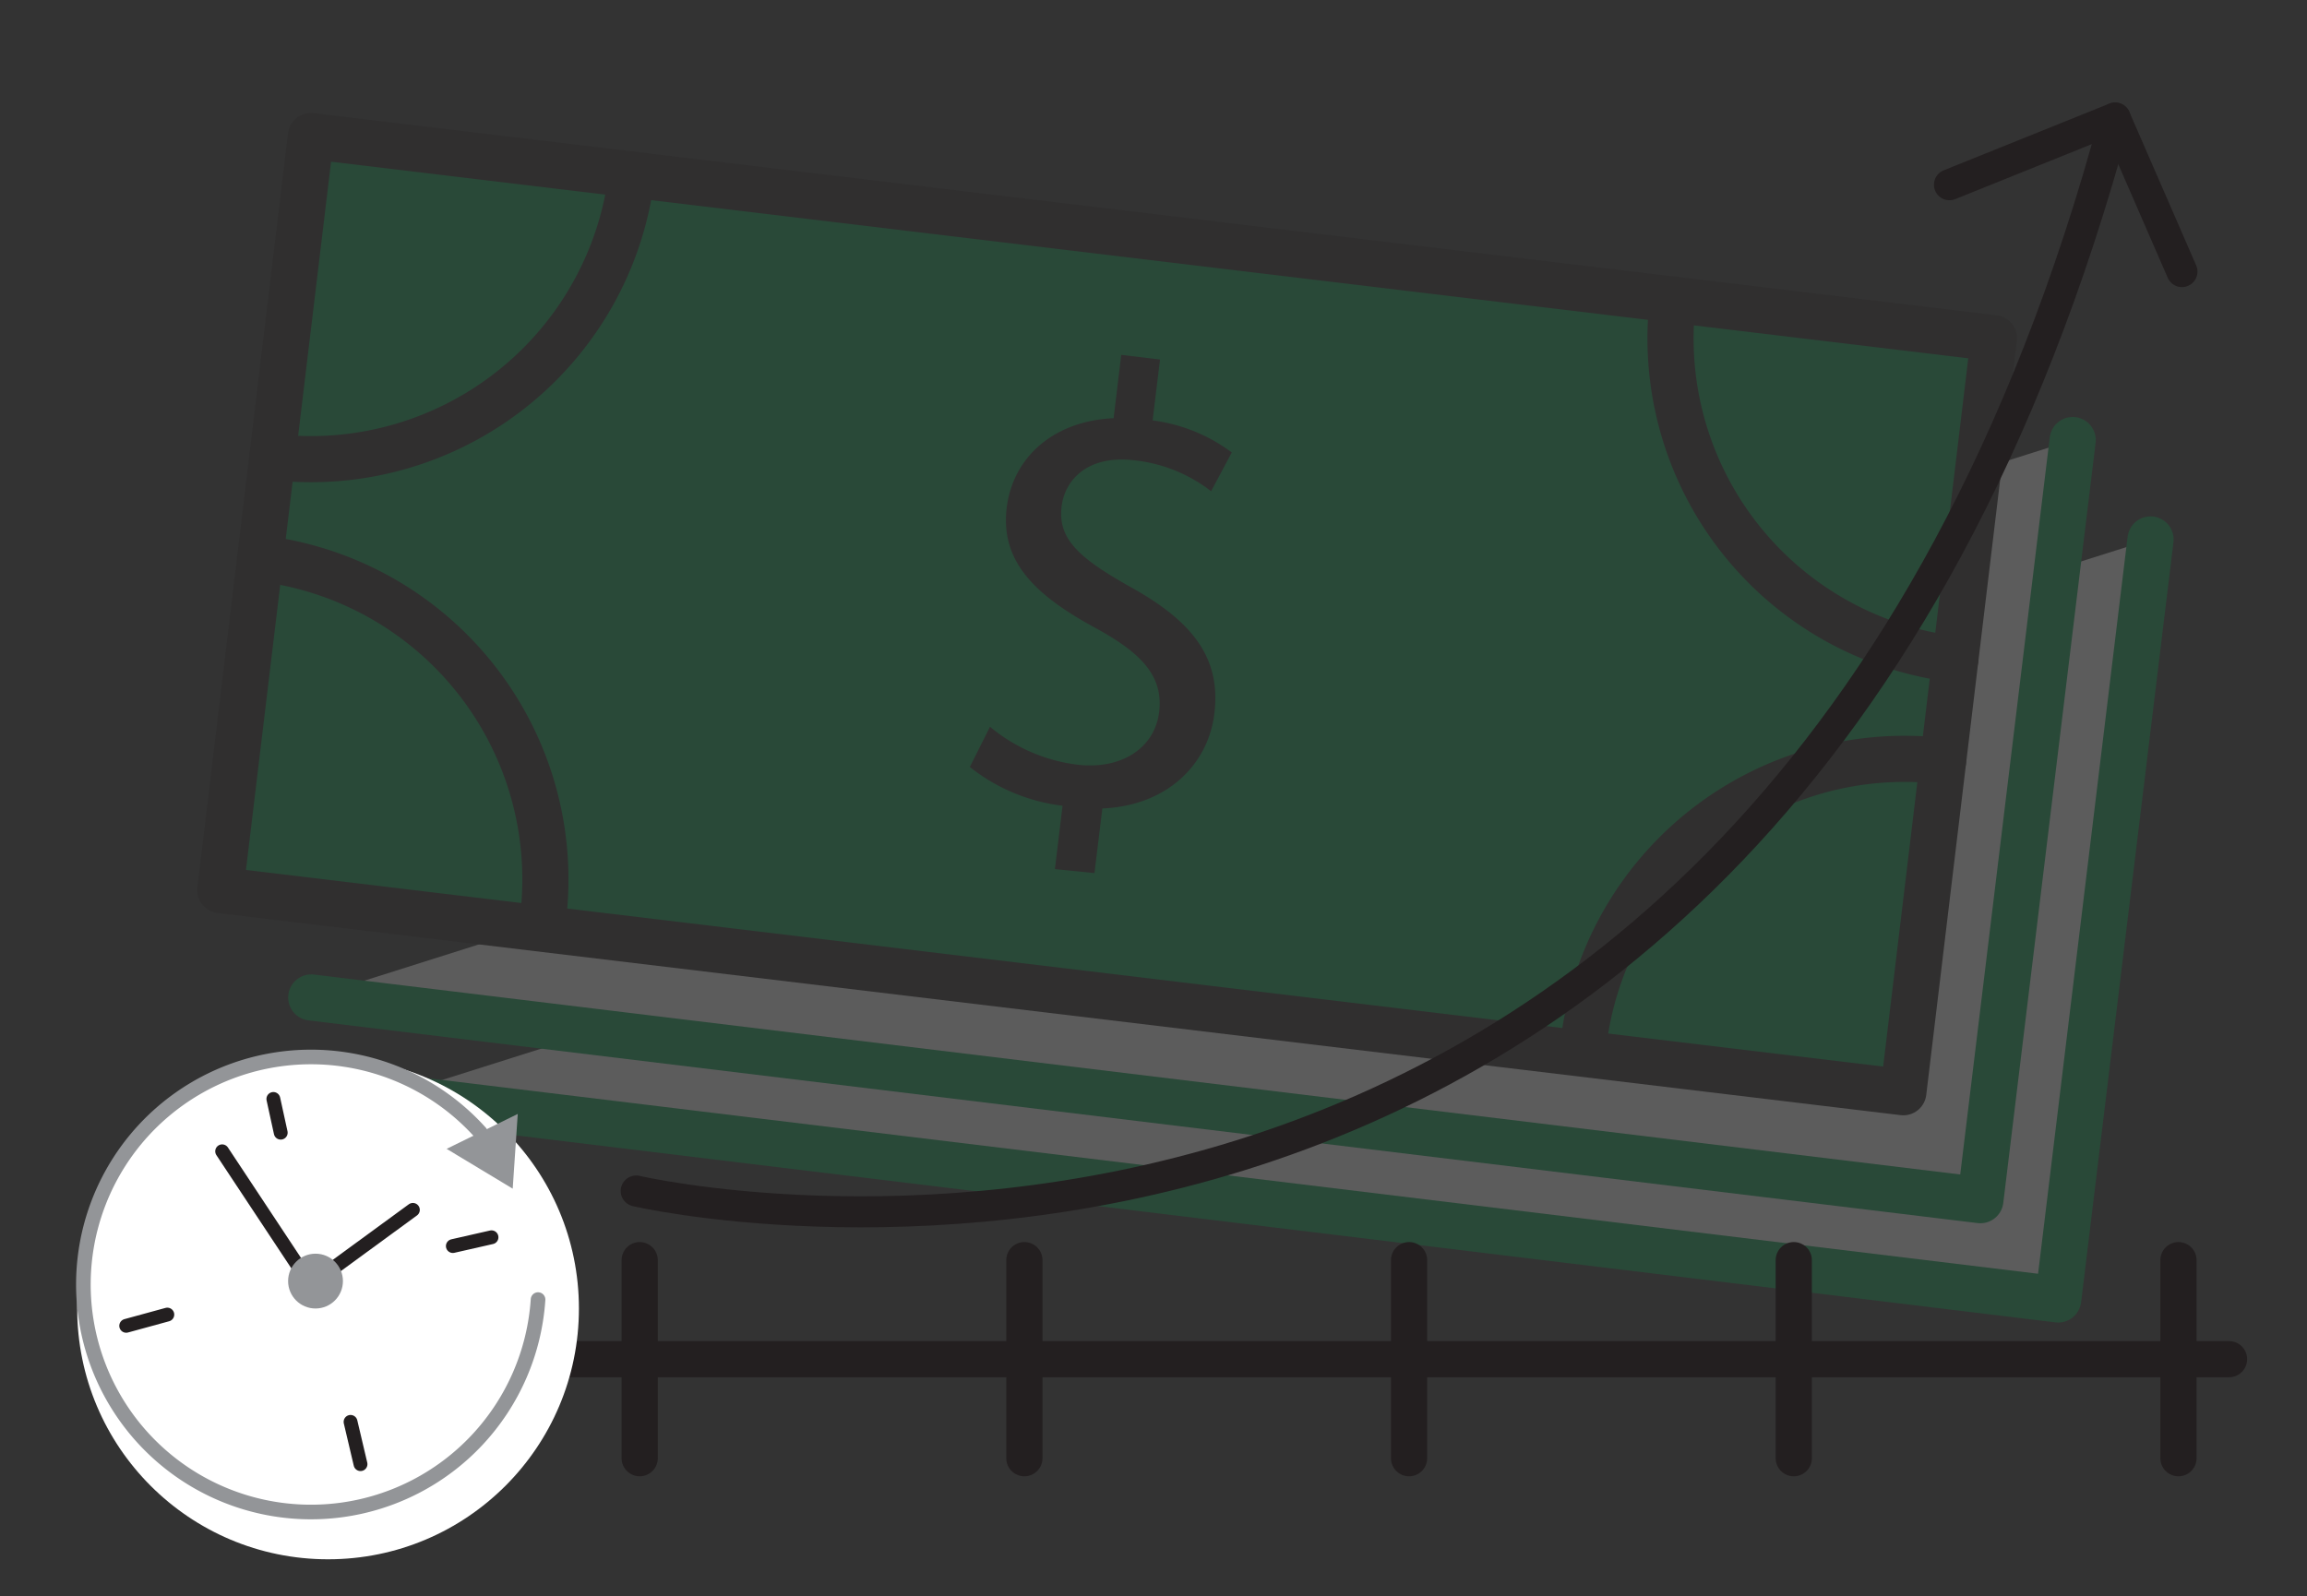 <svg xmlns="http://www.w3.org/2000/svg" viewBox="0 0 178.41 123.46"><rect x="0" y="0" width="178.41" height="123.46" fill="#333333" stroke="none"/><defs><style>.cls-1{opacity:0.2;}.cls-2,.cls-7{fill:#fff;}.cls-2{stroke:#00a14b;}.cls-10,.cls-11,.cls-2,.cls-3,.cls-5,.cls-6,.cls-8{stroke-linecap:round;stroke-linejoin:round;}.cls-2,.cls-3{stroke-width:3.57px;}.cls-3{fill:#00a14b;}.cls-10,.cls-11,.cls-3,.cls-5,.cls-6{stroke:#231f20;}.cls-4{fill:#231f20;}.cls-10,.cls-11,.cls-5,.cls-6,.cls-8{fill:none;}.cls-5{stroke-width:2.8px;}.cls-6,.cls-8{stroke-width:1.13px;}.cls-8{stroke:#939598;}.cls-9{fill:#939598;}.cls-10{stroke-width:1.07px;}.cls-11{stroke-width:2.4px;}</style></defs><title>Financial Calculator</title><g id="icon"><g class="cls-1"><polyline class="cls-2" points="30.09 84.84 159.17 100.52 166.31 41.73"/><polyline class="cls-2" points="24.07 77.16 153.15 92.84 160.29 34.04"/><rect class="cls-3" x="20.07" y="18.13" width="131.09" height="58.75" transform="translate(6.28 -9.87) rotate(6.85)"/><path class="cls-3" d="M48.86,13.5a25,25,0,0,1-27.8,21.84"/><path class="cls-3" d="M129.37,23.17A25,25,0,0,0,151.21,51"/><path class="cls-3" d="M42,71a25,25,0,0,0-21.84-27.8"/><path class="cls-3" d="M122.46,80.71a25,25,0,0,1,27.8-21.83"/><path class="cls-4" d="M81.58,67.23l.59-4.9a14.23,14.23,0,0,1-7.17-3l1.56-3.11a13.07,13.07,0,0,0,6.74,2.93c3.44.41,6-1.3,6.34-4.07s-1.37-4.54-4.79-6.43c-4.71-2.54-7.5-5.14-7-9.36.49-4,3.72-6.74,8.27-6.94l.59-4.9,3,.36-.57,4.71A13,13,0,0,1,95.26,35L93.66,38a11.73,11.73,0,0,0-5.92-2.39c-3.73-.45-5.41,1.62-5.64,3.56-.31,2.52,1.34,4,5.35,6.25,4.76,2.64,7,5.47,6.46,9.79-.46,3.84-3.56,7.11-8.66,7.33l-.61,5Z"/></g><line class="cls-5" x1="172.38" y1="105.14" x2="40.51" y2="105.14"/><line class="cls-5" x1="168.47" y1="97.48" x2="168.47" y2="112.8"/><line class="cls-5" x1="49.47" y1="97.48" x2="49.47" y2="112.8"/><line class="cls-5" x1="79.22" y1="97.48" x2="79.22" y2="112.8"/><line class="cls-5" x1="108.97" y1="97.48" x2="108.97" y2="112.8"/><line class="cls-5" x1="138.72" y1="97.48" x2="138.72" y2="112.8"/><path class="cls-6" d="M35.43,101.09c0,.39,0,.78,0,1.16"/><circle class="cls-7" cx="25.37" cy="101.22" r="19.4"/><path class="cls-8" d="M41.61,100.53a17.6,17.6,0,1,1-4.46-12.92"/><polygon class="cls-9" points="34.54 88.87 40.04 86.17 39.65 91.95 34.54 88.87"/><line class="cls-10" x1="21.71" y1="87.62" x2="21.14" y2="85.01"/><line class="cls-10" x1="35.02" y1="96.39" x2="38.01" y2="95.71"/><line class="cls-10" x1="27.11" y1="109.99" x2="27.88" y2="113.26"/><line class="cls-10" x1="12.94" y1="101.69" x2="9.76" y2="102.56"/><polyline class="cls-10" points="17.18 89.06 24.01 99.38 31.93 93.59"/><circle class="cls-9" cx="24.4" cy="99.1" r="2.12"/><path class="cls-11" d="M150.76,14.29l12.81-5.16c-27.82,103.28-114.37,83-114.37,83"/><line class="cls-11" x1="168.74" y1="21.01" x2="163.57" y2="9.13"/></g></svg>